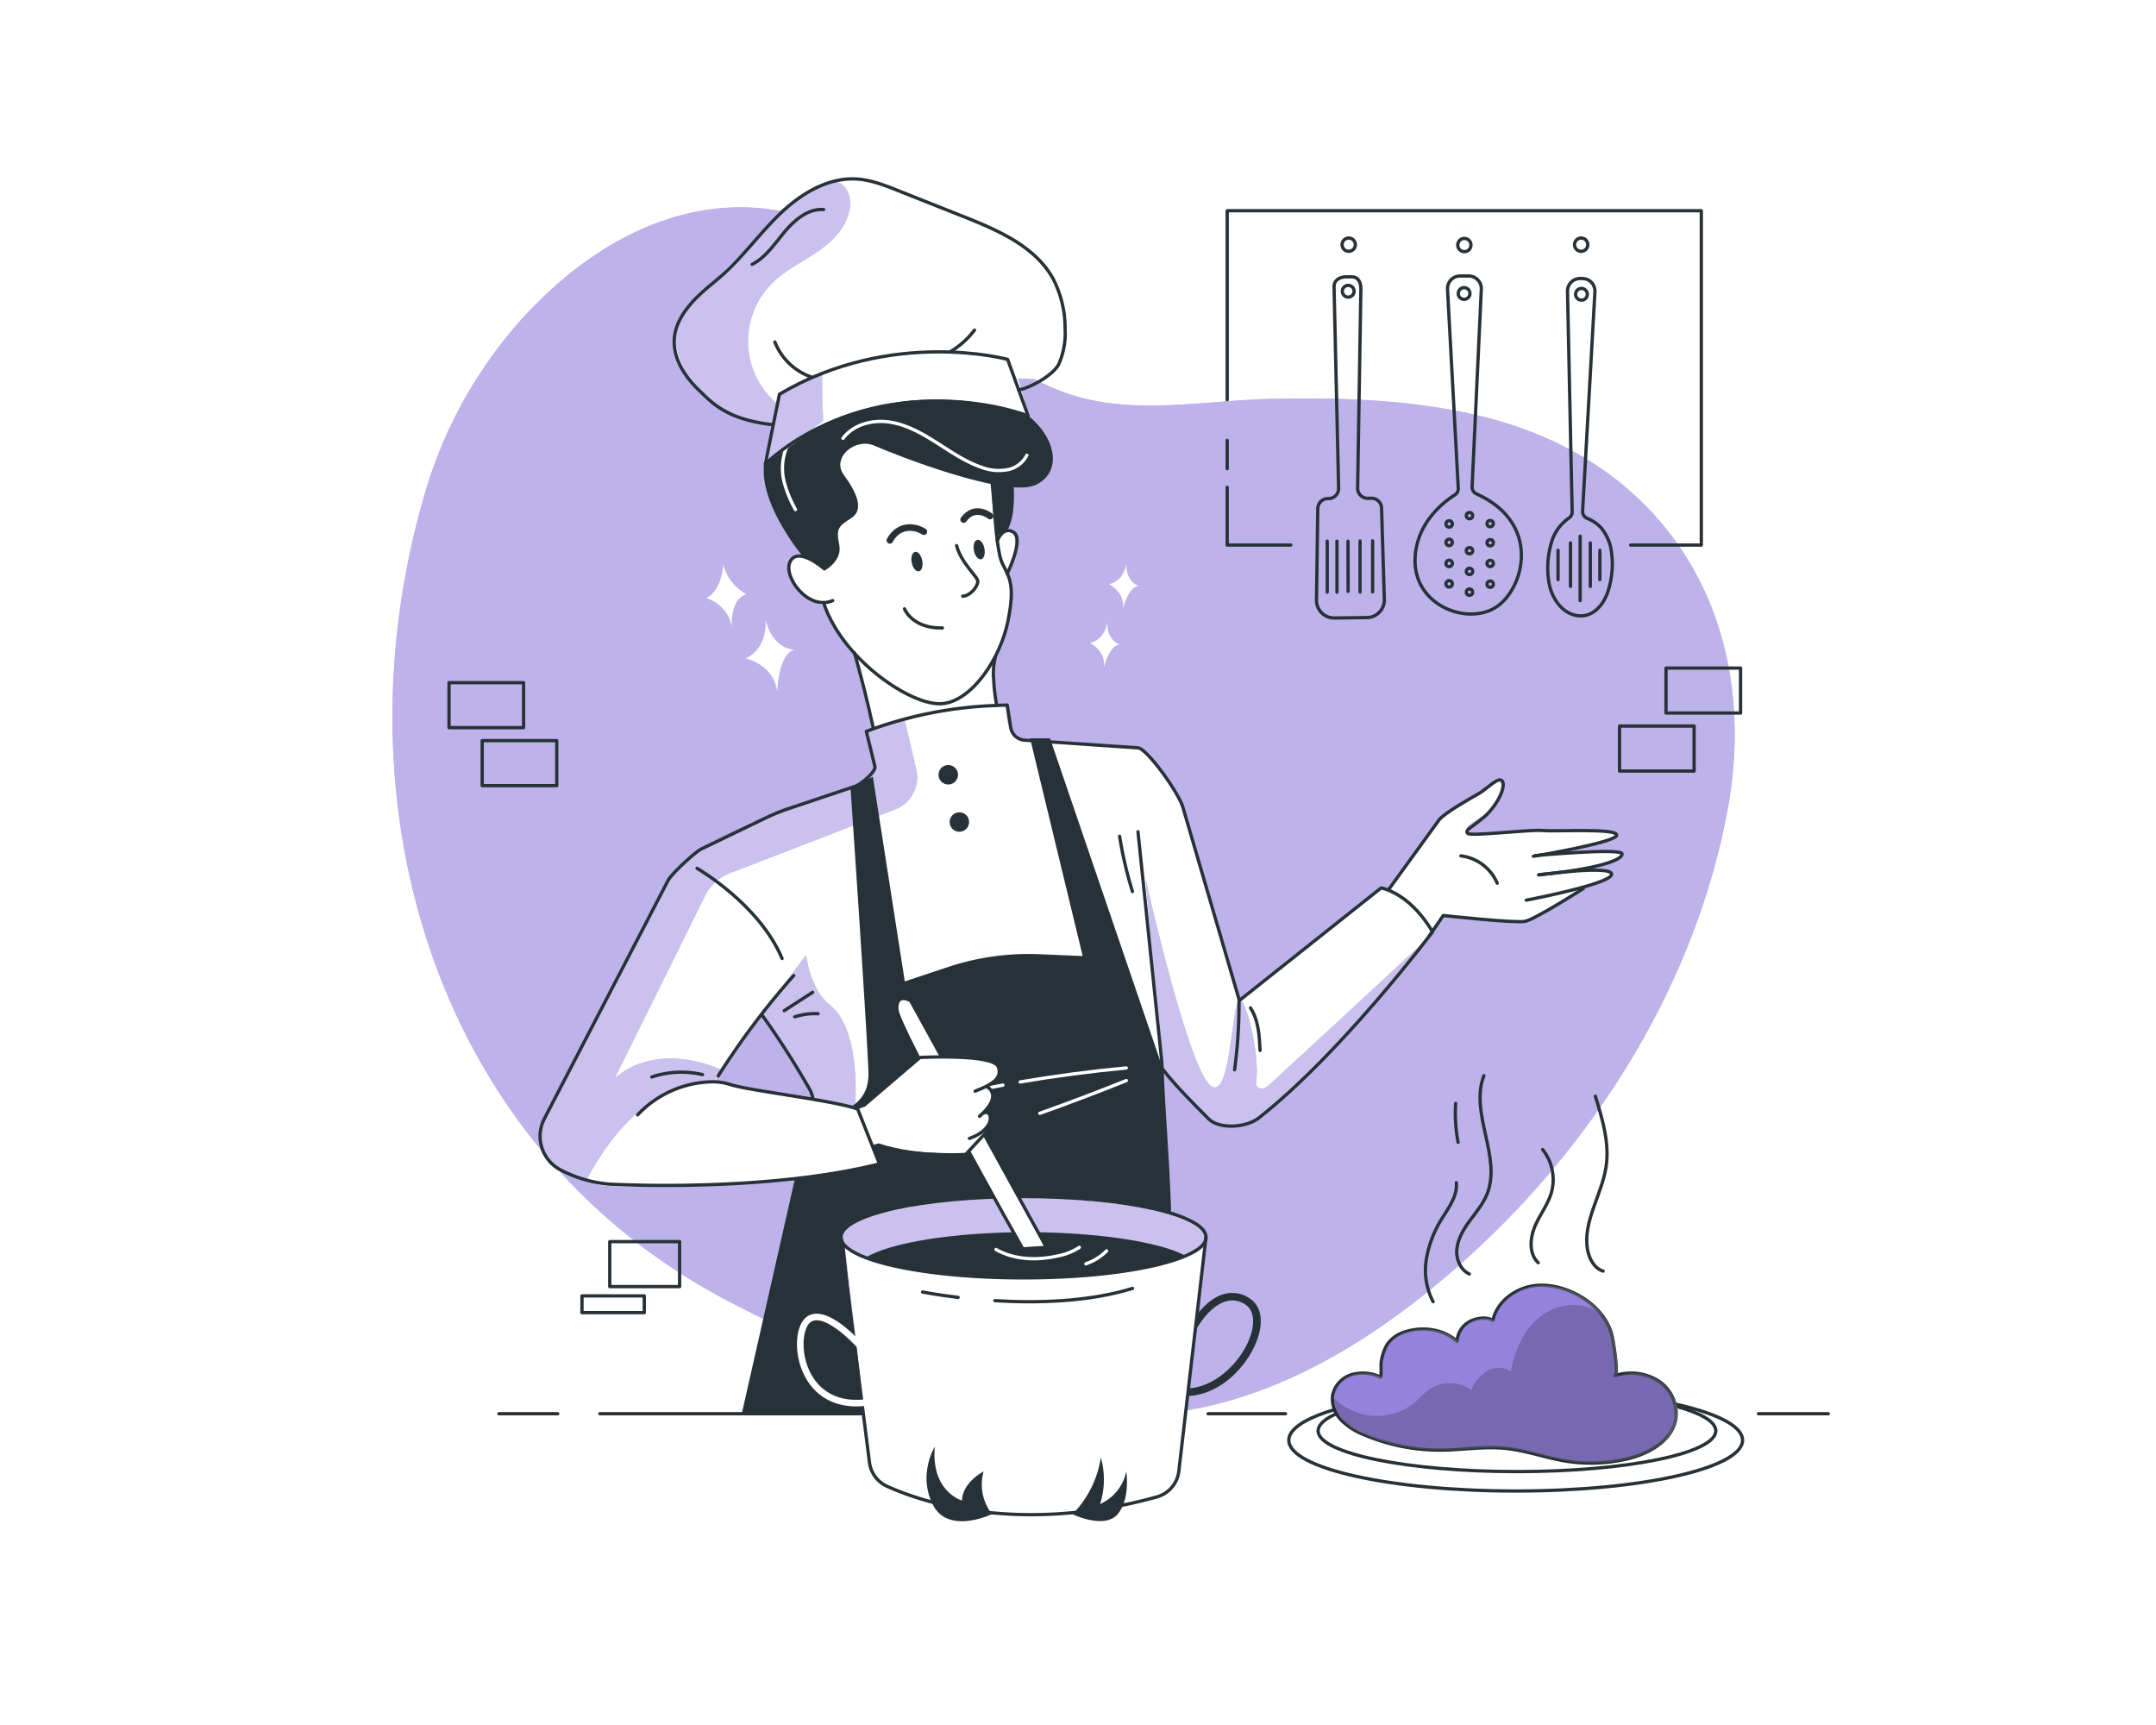 <?xml version="1.0" encoding="UTF-8"?>
<svg class="animated" version="1.1" viewBox="0 0 500 500" xmlns="http://www.w3.org/2000/svg" height="400px">
<style>svg#freepik_stories-chef:not(.animated) .animable {opacity: 0;}svg#freepik_stories-chef.animated #freepik--background-simple--inject-41 {animation: 1s 1 forwards cubic-bezier(.36,-0.01,.5,1.38) lightSpeedRight;animation-delay: 0s;}svg#freepik_stories-chef.animated #freepik--Table--inject-41 {animation: 1s 1 forwards cubic-bezier(.36,-0.01,.5,1.38) slideUp;animation-delay: 0s;}svg#freepik_stories-chef.animated #freepik--Stars--inject-41 {animation: 1s 1 forwards cubic-bezier(.36,-0.01,.5,1.38) lightSpeedLeft;animation-delay: 0s;}svg#freepik_stories-chef.animated #freepik--Dish--inject-41 {animation: 1s 1 forwards cubic-bezier(.36,-0.01,.5,1.38) slideRight;animation-delay: 0s;}svg#freepik_stories-chef.animated #freepik--Character--inject-41 {animation: 1s 1 forwards cubic-bezier(.36,-0.01,.5,1.38) zoomOut;animation-delay: 0s;}svg#freepik_stories-chef.animated #freepik--Kitchen--inject-41 {animation: 1s 1 forwards cubic-bezier(.36,-0.01,.5,1.38) slideDown;animation-delay: 0s;}            @keyframes lightSpeedRight {              from {                transform: translate3d(50%, 0, 0) skewX(-20deg);                opacity: 0;              }              60% {                transform: skewX(10deg);                opacity: 1;              }              80% {                transform: skewX(-2deg);              }              to {                opacity: 1;                transform: translate3d(0, 0, 0);              }            }                    @keyframes slideUp {                0% {                    opacity: 0;                    transform: translateY(30px);                }                100% {                    opacity: 1;                    transform: inherit;                }            }                    @keyframes lightSpeedLeft {              from {                transform: translate3d(-50%, 0, 0) skewX(20deg);                opacity: 0;              }              60% {                transform: skewX(-10deg);                opacity: 1;              }              80% {                transform: skewX(2deg);              }              to {                opacity: 1;                transform: translate3d(0, 0, 0);              }            }                    @keyframes slideRight {                0% {                    opacity: 0;                    transform: translateX(30px);                }                100% {                    opacity: 1;                    transform: translateX(0);                }            }                    @keyframes zoomOut {                0% {                    opacity: 0;                    transform: scale(1.5);                }                100% {                    opacity: 1;                    transform: scale(1);                }            }                    @keyframes slideDown {                0% {                    opacity: 0;                    transform: translateY(-30px);                }                100% {                    opacity: 1;                    transform: translateY(0);                }            }</style>
<g class="animable" style="transform-origin:245.816px 235.226px">
<path class="animable" d="M369.94,121.43c-1.43-.38-2.88-.75-4.32-1.08-19.3-4.52-39.2-5.11-58.93-4.74-18.06.33-37.23,4.3-55-.15-12.19-3-23-10.2-32.53-18.39C208,87.46,198,76.14,185.1,69c-32.17-17.9-64.41-6.78-88.41,15.47l-.1.1c-1.53,1.41-3,2.88-4.47,4.37A1.14,1.14,0,0,0,92,89a130.13,130.13,0,0,0-30.17,50.24,231.27,231.27,0,0,0-6.62,26.54.23.23,0,0,0,0,.12c-.35,1.82-.68,3.64-1,5.47a.5.5,0,0,1,0,.12C41,253.1,72.31,337.45,149.13,377.41c36.81,19.15,80.28,35.68,122.73,32.56,27.12-2,52.06-14.7,73.47-30.85,46.23-34.88,82.38-87.08,93-144.54C448,181.71,422.75,135.68,369.94,121.43Z" fill="#7c65d5" style="transform-origin:245.816px 235.226px"/>
<path class="animable" d="M369.94,121.43c-1.43-.38-2.88-.75-4.32-1.08-19.3-4.52-39.2-5.11-58.93-4.74-18.06.33-37.23,4.3-55-.15-12.19-3-23-10.2-32.53-18.39C208,87.46,198,76.14,185.1,69c-32.17-17.9-64.41-6.78-88.41,15.47l-.1.1c-1.53,1.41-3,2.88-4.47,4.37A1.14,1.14,0,0,0,92,89a130.13,130.13,0,0,0-30.17,50.24,231.27,231.27,0,0,0-6.62,26.54.23.23,0,0,0,0,.12c-.35,1.82-.68,3.64-1,5.47a.5.5,0,0,1,0,.12C41,253.1,72.31,337.45,149.13,377.41c36.81,19.15,80.28,35.68,122.73,32.56,27.12-2,52.06-14.7,73.47-30.85,46.23-34.88,82.38-87.08,93-144.54C448,181.71,422.75,135.68,369.94,121.43Z" fill="#fff" opacity=".5" style="transform-origin:245.816px 235.226px"/>
</g>
<g class="animable" style="transform-origin:274.81px 409.78px">
<g class="animable" fill="none" stroke="#263238" stroke-linecap="round" stroke-linejoin="round" stroke-width=".953px" style="transform-origin:274.81px 409.78px">
<line class="animable" x1="447.27" x2="467.5" y1="409.78" y2="409.78" style="transform-origin:457.385px 409.78px"/>
<line class="animable" x1="287.71" x2="310.16" y1="409.78" y2="409.78" style="transform-origin:298.935px 409.78px"/>
<line class="animable" x1="111.38" x2="186.75" y1="409.78" y2="409.78" style="transform-origin:149.065px 409.78px"/>
<line class="animable" x1="82.12" x2="99.18" y1="409.78" y2="409.78" style="transform-origin:90.65px 409.78px"/>
</g>
</g>
<g class="animable" style="transform-origin:204.95px 181.98px">
<g class="animable" fill="#fff" style="transform-origin:204.95px 181.98px">
<path class="animable" d="m159.36 179.26s1.25 8.14-5.65 11.59c0 0 8.33 1.78 9.1 9.83 0 0 0.16-11 4.94-12.33 0 0-6.47-0.1-8.39-9.09z" style="transform-origin:160.73px 189.97px"/>
<path class="animable" d="m258.47 180.28s-0.39 5-5 6.07c0 0 4.68 2.22 4 7.09 0 0 1.63-6.49 4.65-6.61 0.05 0-3.77-0.97-3.65-6.55z" style="transform-origin:257.795px 186.86px"/>
<path class="animable" d="m264 163.28s-0.4 5-5 6.07c0 0 4.67 2.22 4 7.09 0 0 1.63-6.49 4.65-6.61 0.01 0-3.81-0.97-3.65-6.55z" style="transform-origin:263.325px 169.86px"/>
<path class="animable" d="m147.18 163.64s-0.35 7.44-4.93 9.73a10.58 10.58 0 0 1 7.46 8.94s-1-8.33 4.16-10.09a13.33 13.33 0 0 1-6.69-8.58z" style="transform-origin:148.06px 172.975px"/>
</g>
</g>
<g class="animable" style="transform-origin:376.88px 371.99px">
<g class="animable" style="transform-origin:376.88px 371.99px">
<ellipse class="animable" cx="376.88" cy="417.45" rx="65.77" ry="14.73" fill="#fff" stroke="#263238" stroke-linecap="round" stroke-linejoin="round" stroke-width=".953px" style="transform-origin:376.88px 417.45px"/>
<ellipse class="animable" cx="377.25" cy="414.73" rx="57.64" ry="11.82" fill="none" stroke="#263238" stroke-linecap="round" stroke-linejoin="round" stroke-width=".953px" style="transform-origin:377.25px 414.73px"/>
<path class="animable" d="M338.13,399a11.94,11.94,0,0,0-8.34-.76,8,8,0,0,0-5.56,5.94,8.76,8.76,0,0,0,2.58,7.36,19.8,19.8,0,0,0,6.82,4.26,55.56,55.56,0,0,0,21.78,4.33c6.27,0,12.54-1.12,18.78-.5,6,.58,11.68,2.72,17.6,3.68a45.64,45.64,0,0,0,18.18-.73c6.14-1.51,12.68-5.23,13.75-11.46A11.46,11.46,0,0,0,418.55,400a14.91,14.91,0,0,0-12.47-1.44c1.09-.34-.51-10-.79-11.3-2-9-12.63-15.37-21.47-14.89-5.94.32-11.87,4.35-13.12,10.16-2-1.13-4.87-.7-6.9.42a7,7,0,0,0-3.51,5.66c-3.91-3.56-10-4.39-15-2.77a9.57,9.57,0,0,0-5.29,3.73,13.82,13.82,0,0,0-1.58,4.39C338.05,395.6,338.51,397.38,338.13,399Z" fill="#7c65d5" style="transform-origin:373.989px 398.121px"/>
<path class="animable" d="M337.72,399.18a11.87,11.87,0,0,0-8.34-.75,8,8,0,0,0-5.56,5.94,8.75,8.75,0,0,0,2.59,7.35,19.69,19.69,0,0,0,6.81,4.27A55.77,55.77,0,0,0,355,420.32c6.27,0,12.55-1.13,18.79-.51,6,.59,11.67,2.72,17.59,3.69a45.69,45.69,0,0,0,18.19-.73c6.14-1.52,12.68-5.23,13.74-11.47a11.44,11.44,0,0,0-5.16-11.11,15,15,0,0,0-12.48-1.45c1.09-.34-.5-10-.79-11.3-2-9-12.63-15.36-21.47-14.89-5.94.32-11.87,4.35-13.12,10.16-2-1.12-4.87-.7-6.89.43a7,7,0,0,0-3.52,5.66c-3.91-3.57-9.95-4.39-15-2.78a9.67,9.67,0,0,0-5.29,3.73,14.13,14.13,0,0,0-1.58,4.4C337.64,395.78,338.1,397.55,337.72,399.18Z" fill="none" stroke="#263238" stroke-linecap="round" stroke-linejoin="round" stroke-width=".953px" style="transform-origin:373.58px 398.306px"/>
<path class="animable" d="m338.15 399.24a11.85 11.85 0 0 0-8.33-0.75 8 8 0 0 0-5.56 5.93 8.76 8.76 0 0 0 2.58 7.36 19.8 19.8 0 0 0 6.82 4.26 55.75 55.75 0 0 0 21.78 4.34c6.27 0 12.54-1.13 18.78-0.51 6 0.59 11.68 2.72 17.6 3.69a45.46 45.46 0 0 0 18.18-0.74c6.14-1.51 12.68-5.23 13.75-11.46a11.44 11.44 0 0 0-5.17-11.11 14.91 14.91 0 0 0-12.47-1.45c1.09-0.34-0.51-10-0.8-11.3-2-9-12.62-15.36-21.47-14.89-5.93 0.32-11.86 4.35-13.11 10.16-2-1.12-4.87-0.7-6.9 0.43a7 7 0 0 0-3.51 5.65c-3.91-3.56-9.95-4.38-15-2.77a9.69 9.69 0 0 0-5.28 3.73 13.79 13.79 0 0 0-1.58 4.4c-0.38 1.63 0.08 3.4-0.31 5.03z" fill="#fff" opacity=".19" style="transform-origin:374.019px 398.366px"/>
<path class="animable" d="m401.87 381.16c-4.67-4.23-12.4-3.6-17.45 0.16s-7.79 9.95-8.95 16.14a6.55 6.55 0 0 0-6.89-0.06 11.59 11.59 0 0 0-4.58 5.49 10.66 10.66 0 0 0-12.31-0.08 47.28 47.28 0 0 0-3.56 3.24 17.38 17.38 0 0 1-24.08-1s-3.57 5.07 10.14 10.82 22.62 5 30 4.08 16.68 0.74 23.17 3 25.4 2.41 32.07-4.82 5.93-21.32-13.35-20c0.04-0.06 0.26-12.93-4.21-16.97z" opacity=".2" style="transform-origin:373.433px 401.281px"/>
<path class="animable" d="M363.44,369.27c-2.71-1.24-4-4.59-3.58-7.55s2-5.58,3.8-8,3.73-4.72,4.87-7.48c4.43-10.8-5.11-23.57-.86-34.44" fill="none" stroke="#263238" stroke-linecap="round" stroke-linejoin="round" stroke-width=".953px" style="transform-origin:364.758px 340.535px"/>
<path class="animable" d="M402.24,368.44c-2.55-.78-4-3.48-4.51-6.1-1.51-8.22,4.15-16,5.37-24.23,1-6.85-1.07-13.75-3.13-20.37" fill="none" stroke="#263238" stroke-linecap="round" stroke-linejoin="round" stroke-width=".953px" style="transform-origin:400.418px 343.09px"/>
<path class="animable" d="m383.41 366c-2.71-2.55-2.41-7-1-10.42s3.85-6.44 4.85-10a14 14 0 0 0-2.57-12.38" fill="none" stroke="#263238" stroke-linecap="round" stroke-linejoin="round" stroke-width=".953px" style="transform-origin:384.549px 349.6px"/>
<path class="animable" d="M359.48,319.84a45.14,45.14,0,0,0,.7,11.25" fill="none" stroke="#263238" stroke-linecap="round" stroke-linejoin="round" stroke-width=".953px" style="transform-origin:359.785px 325.465px"/>
<path class="animable" d="M359.68,342.83c.35,3.73-2.12,7.05-4.09,10.24A31.87,31.87,0,0,0,351,364.9a19.67,19.67,0,0,0,1.94,12.4" fill="none" stroke="#263238" stroke-linecap="round" stroke-linejoin="round" stroke-width=".953px" style="transform-origin:355.216px 360.065px"/>
</g>
</g>
<g class="animable" style="transform-origin:250.897px 246.39px">
<g class="animable" style="transform-origin:250.897px 246.39px">
<path class="animable" d="m225.34 192.14 1 12.23v0.29a21.53 21.53 0 0 0-2.53-0.15c-6.64 0-17 2.18-24.35 4-5.16 1.28-8.88 2.38-8.88 2.38l-1.11-4.41-4.21-16.48c-3.41-2.93-8.61-14.44-8.61-14.44-4.23-0.65-9.49-4.49-10.63-9.86s5.47-4.84 5.47-4.84l4.28-2.63 5.36-14.63s-4.71-10.89 4.56-15.27 40.79 10.88 40.79 10.88l3.41 14.31c4.38 1.78-0.25 12.5-0.25 12.5s0.42 0.17 0.9 6.5-5.2 19.62-5.2 19.62z" fill="#fff" style="transform-origin:198.831px 169.215px"/>
<path class="animable" d="M214.81,158.15c1.4,5.32,6.33,9.11,6.15,10.48-.23,1.76-2.4,4.14-4.37,4.17" fill="none" stroke="#263238" stroke-linecap="round" stroke-linejoin="round" stroke-width=".953px" style="transform-origin:217.887px 165.475px"/>
<path class="animable" d="m224.52 149.59s-4.33-3.53-7.68 1" fill="none" stroke="#263238" stroke-linecap="round" stroke-linejoin="round" stroke-width="1.907px" style="transform-origin:220.68px 149.435px"/>
<path class="animable" d="m199.69 176.47s2.2 5.74 11 5.55" fill="none" stroke="#263238" stroke-linecap="round" stroke-linejoin="round" stroke-width=".953px" style="transform-origin:205.19px 179.247px"/>
<path class="animable" d="m205.32 154.1c-3.16-1.95-7.54-1.78-9.86 2.53" fill="none" stroke="#263238" stroke-linecap="round" stroke-linejoin="round" stroke-width="1.907px" style="transform-origin:200.39px 154.768px"/>
<path class="animable" d="m204.85 162.48c0.29 1.56-0.14 3-1 3.11s-1.76-1-2.06-2.53 0.15-2.95 1-3.1 1.76 0.97 2.06 2.52z" fill="#263238" style="transform-origin:203.319px 162.772px"/>
<path class="animable" d="m222.88 159c0.29 1.56-0.14 3-1 3.11s-1.76-1-2.06-2.53 0.15-2.95 1-3.11 1.76 0.95 2.06 2.53z" fill="#263238" style="transform-origin:221.349px 159.286px"/>
<path class="animable" d="m176.24 164.7s-7.32-6.36-9.64-2 5.21 14.48 12.28 11.39" fill="none" stroke="#263238" stroke-linecap="round" stroke-linejoin="round" stroke-width=".953px" style="transform-origin:172.526px 167.92px"/>
<path class="animable" d="M225.47,140.9s.56,18.33,2.59,22.41,3.77,6.11,1.63,16.75-10.3,23.07-19,23.9S182,191.53,176.34,175" fill="none" stroke="#263238" stroke-linecap="round" stroke-linejoin="round" stroke-width=".953px" style="transform-origin:203.505px 172.448px"/>
<path class="animable" d="m176.44 165.45s5.31-2.75 4.35-7.51-0.29-5.35 3.52-7.8 1.45-7.51-2.2-12.49 3.29-10.94 8.94-8.44 37.85 15.17 46.5 11.41 6.17-15.78-5.48-22.5c0 0-6.29-7.51-4.6-14.42s-38.65-27.78-57.56 14.72c0 0-9 3.51-10.85 15.59-1.84 11.89 11.17 27.27 11.17 27.27s4.6 2.37 6.21 4.17z" fill="#263238" style="transform-origin:200.798px 128.956px"/>
<path class="animable" d="M181.88,127.05c3-4,8.46-5.43,13.37-4.73s9.37,3.21,13.56,5.86,8.31,5.55,13,7.19a14,14,0,0,0,8.3.67,8,8,0,0,0,5.06-4.07" fill="none" stroke="#fff" stroke-linecap="round" stroke-linejoin="round" stroke-width=".953px" style="transform-origin:208.525px 129.266px"/>
<path class="animable" d="M173.49,123.82c-3.6.24-6.74,2.94-8.14,6.27a16.11,16.11,0,0,0-.25,10.6,34.3,34.3,0,0,0,3,7" fill="none" stroke="#fff" stroke-linecap="round" stroke-linejoin="round" stroke-width=".953px" style="transform-origin:168.907px 135.755px"/>
<path class="animable" d="M226.05,190.5a18.46,18.46,0,0,0-.5,6.29,55.52,55.52,0,0,0,.83,7.39" fill="none" stroke="#263238" stroke-linecap="round" stroke-linejoin="round" stroke-width=".953px" style="transform-origin:225.926px 197.34px"/>
<path class="animable" d="m185.22 189.28c1.73 6.12 3.65 13.49 5.42 21.69" fill="none" stroke="#263238" stroke-linecap="round" stroke-linejoin="round" stroke-width=".953px" style="transform-origin:187.93px 200.125px"/>
<path class="animable" d="m226.59 156.76s1.64-4.46 4.74-2.48-1.84 12-1.84 12" fill="none" stroke="#263238" stroke-linecap="round" stroke-linejoin="round" stroke-width=".953px" style="transform-origin:229.471px 160.027px"/>
<path class="animable" d="M231.12,137.82s1.55,12.61-2.21,16.59l-2.88.89-1.52-16.75Z" fill="#263238" style="transform-origin:227.973px 146.56px"/>
<path class="animable" d="M157.18,122s-10.14-.71-19.94-12.37-1.88-19.85,3-24.23,16.92-16.39,21.95-22,15.11-12.71,26.5-10.85S211.17,61.31,222,64.49s21.62,15,23.21,22.71-1.83,19.8-5.8,22.71l-6.83-.21,3,10.35S195,104,158.75,134.13l3.07-10.78Z" fill="#fff" style="transform-origin:189.09px 93.189px"/>
<path class="animable" d="M175.83,108.23c0,4.61.07,9.22.36,13.81l-16.85,12.52,4.12-20.3Z" fill="#7c65d5" style="transform-origin:167.765px 121.395px"/>
<path class="animable" d="M175.83,108.23c0,4.61.21,9.73.49,14.32l-17,12,4.12-20.3Z" fill="#fff" opacity=".6" style="transform-origin:167.82px 121.39px"/>
<path class="animable" d="M177.83,52.87a4.25,4.25,0,0,1,4.57,1.4A7.25,7.25,0,0,1,183.9,59c-.05,5.55-4.18,10.25-8.71,13.47s-9.71,5.56-13.69,9.44a23.74,23.74,0,0,0,0,34c.45.43.91.84,1.35,1.29l-1.39,5.68s-18-2.35-24.18-13.25-4.23-16,1.16-22.4,12.39-9.88,19.25-19.65S177.83,52.87,177.83,52.87Z" fill="#7c65d5" style="transform-origin:158.675px 87.78px"/>
<path class="animable" d="M177.83,52.87a4.25,4.25,0,0,1,4.57,1.4A7.25,7.25,0,0,1,183.9,59c-.05,5.55-4.18,10.25-8.71,13.47s-9.71,5.56-13.69,9.44a23.74,23.74,0,0,0,0,34c.45.43.91.84,1.35,1.29l-1.39,5.68s-18-2.35-24.18-13.25-4.23-16,1.16-22.4,12.39-9.88,19.25-19.65S177.83,52.87,177.83,52.87Z" fill="#fff" opacity=".6" style="transform-origin:158.675px 87.78px"/>
<path class="animable" d="M159.34,134.56s27.9-28.92,76.2-14l-5.94-16.39S196,95,163.46,114.26Z" fill="none" stroke="#263238" stroke-linecap="round" stroke-linejoin="round" stroke-width=".953px" style="transform-origin:197.44px 118.274px"/>
<path class="animable" d="M232.81,113c3.43-.55,10.12-4.36,11.64-7.49a22.38,22.38,0,0,0,1.81-10.19A31.3,31.3,0,0,0,242.89,81c-5.17-9.57-16.08-14.26-26.19-18.27l-18.92-7.51c-3.83-1.52-7.74-3.06-11.85-3.33-8.15-.53-15.85,4-21.81,9.61s-10.75,12.35-16.8,17.85c-2.95,2.68-6.19,5-8.92,8s-5,6.46-5.39,10.43c-.58,5.71,2.78,11.14,6.91,15.13s8.16,8.6,21.42,10.17" fill="none" stroke="#263238" stroke-linecap="round" stroke-linejoin="round" stroke-width=".953px" style="transform-origin:189.621px 87.464px"/>
<path class="animable" d="m212.9 102a24.74 24.74 0 0 0 7.1-6.32" fill="none" stroke="#263238" stroke-linecap="round" stroke-linejoin="round" stroke-width=".953px" style="transform-origin:216.45px 98.84px"/>
<path class="animable" d="m172.74 109.3a17.64 17.64 0 0 1-10.62-10.17" fill="none" stroke="#263238" stroke-linecap="round" stroke-linejoin="round" stroke-width=".953px" style="transform-origin:167.43px 104.215px"/>
<path class="animable" d="M176.25,60.73c-4.48-.32-8.4,3-11.27,6.42s-5.43,7.44-9.44,9.47" fill="none" stroke="#263238" stroke-linecap="round" stroke-linejoin="round" stroke-width=".953px" style="transform-origin:165.895px 68.664px"/>
<path class="animable" d="m337.84 257.6-41.28 32.22s-15.85-51.64-16.78-58.07c-2.54-6.19-11.75-14.84-11.75-14.84s-33.85-1.67-36.29-3.07-2.71-9.49-2.71-9.49h-2.73s-1.66 0.08-2.51 0.14a141.07 141.07 0 0 0-24 4.39c-6.43 1.68-10.93 3.18-10.93 3.18l2.5 10.86-1.81 2.72c-5.93 4.43-38.42 15.2-46.83 19a138.13 138.13 0 0 0-10.58 9.28s-29.14 57.18-33.66 64.16a28.11 28.11 0 0 0-4.31 14.59c3.35 7.15 8.27 7.62 13.34 9.37a23.78 23.78 0 0 1 2.5 1c5.93 2.78 58.22-1.36 58.22-1.36s-3.76 18.62 13.38 11.54c27.43-11.34 93-3.49 93-3.49l-1.57-42 14.86 17s6.95 4.09 15.31-1.13c12.71-8.21 49.56-53.56 49.56-53.56-3.56-8.41-14.93-12.44-14.93-12.44zm-165.6 65.48-3-3c-5.18-3.14-24.5-6.78-24.5-6.78l13.6-19.65s14.35 22.2 15 24.08-1.1 5.35-1.1 5.35z" fill="#fff" style="transform-origin:223.47px 279.588px"/>
<path class="animable" d="m200.85 367.89 3.08 66.37s-10.08-2.52-12.88-6.72-9.05-67.11-9.05-67.11 6 5.5 18.85 7.46z" fill="#7c65d5" style="transform-origin:192.965px 397.345px"/>
<path class="animable" d="m200.85 367.89 3.08 66.37s-10.08-2.52-12.88-6.72-9.05-67.11-9.05-67.11 6 5.5 18.85 7.46z" fill="#fff" opacity=".56" style="transform-origin:192.965px 397.345px"/>
<path class="animable" d="M173.76,318.83,158,294.29l13.19-17.45s1,9.87,6.85,14.45c9.37,7.31,7.31,29.78,7.31,29.78Z" fill="#7c65d5" style="transform-origin:171.771px 298.955px"/>
<path class="animable" d="M173.76,318.83,158,294.29l13.19-17.45s1,9.87,6.85,14.45c9.37,7.31,7.31,29.78,7.31,29.78Z" fill="#fff" opacity=".6" style="transform-origin:171.771px 298.955px"/>
<path class="animable" d="M269.6,254.9s11.44,50.89,18.07,59,6.77-23.51,9.11-23.95,6.25,18.53,4.74,24.26c0,0,.9,3,4.22,0S350.31,273,350.31,273s-42.39,53.63-54.51,53.3c-10.25,1.42-21.32-16.9-21.32-16.9Z" fill="#7c65d5" style="transform-origin:309.955px 290.639px"/>
<path class="animable" d="M269.6,254.9s11.44,50.89,18.07,59,6.77-23.51,9.11-23.95,6.25,18.53,4.74,24.26c0,0,.9,3,4.22,0S350.31,273,350.31,273s-42.39,53.63-54.51,53.3c-10.25,1.42-21.32-16.9-21.32-16.9Z" fill="#fff" opacity=".6" style="transform-origin:309.955px 290.639px"/>
<path class="animable" d="m146.79 310.15-2.54 3.4s-20.33-2.55-36.74 28.45c-5.07-1.75-10-2.22-13.34-9.37a28.11 28.11 0 0 1 4.31-14.59c4.52-7 34-64.81 34-64.81a51.23 51.23 0 0 1 10.24-8.62c21-11.1 40.9-14.56 46.83-19l1.81-2.72-2.5-10.86s4.5-1.5 10.93-3.18l3.32 14.17a10 10 0 0 1-6.11 11.59l-48 18.51a13.18 13.18 0 0 0-7.1 6.48l-26.28 53.08c0.53-0.47 10.98-11.1 31.17-2.53z" fill="#7c65d5" style="transform-origin:148.771px 275.425px"/>
<path class="animable" d="m146.79 310.15-2.54 3.4s-20.33-2.55-36.74 28.45c-5.07-1.75-10-2.22-13.34-9.37a28.11 28.11 0 0 1 4.31-14.59c4.52-7 34-64.81 34-64.81s6.3-5.71 10.24-8.62c19.91-10.26 40.9-14.56 46.83-19l1.81-2.72-2.5-10.86s4.5-1.5 10.93-3.18l3.32 14.17a10 10 0 0 1-6.11 11.59l-48 18.51a13.18 13.18 0 0 0-7.1 6.48l-26.28 53.08c0.53-0.47 10.98-11.1 31.17-2.53z" fill="#fff" opacity=".6" style="transform-origin:148.771px 275.425px"/>
<path class="animable" d="M342,255.05l12.66-17.89s8.94-6,12.18-7.56,3.71-4.63,5.25-3.55.15,7.41-3.09,9.41-6.94,4-6.48,5.4,19.29-.31,19.29-.31,24-.32,24.35,1.54-14.94,4.63-14.94,4.63,16.43-.18,16.47.76-9.37,4.18-9.37,4.18,6.65.35,6.33,1.79-7.1,3.3-7.1,3.3-13.89,8.49-17,9.88-24.22-1.24-24.22-1.24l-3.61,4.67s-6.11-8.68-12.59-12.38Z" fill="#fff" style="transform-origin:373.91px 247.942px"/>
<path class="animable" d="m295.4 310.08a146.14 146.14 0 0 0 1.28-19.95" fill="none" stroke="#263238" stroke-linecap="round" stroke-linejoin="round" stroke-width=".953px" style="transform-origin:296.041px 300.105px"/>
<path class="animable" d="M226.36,204.45c1,0,2.07-.06,3.13-.07l1,6.45a4.4,4.4,0,0,0,4.33,3.73l32.55,2.21c2.39,0,11.46,12.41,13,17.09L296.78,290l41.07-32.61s8,1.09,14.93,12.7c0,0-26.44,35.19-50.44,54-3.51,2.74-11.37,3.35-14.5.19-5.28-5.32-10.06-10.08-13.75-15" fill="none" stroke="#263238" stroke-linecap="round" stroke-linejoin="round" stroke-width=".953px" style="transform-origin:289.57px 265.394px"/>
<path class="animable" d="m164.84 292.94 8.23-5.31" fill="none" stroke="#263238" stroke-linecap="round" stroke-linejoin="round" stroke-width=".953px" style="transform-origin:168.955px 290.285px"/>
<path class="animable" d="M167.89,294.73a19.06,19.06,0,0,1,6.75-.9" fill="none" stroke="#263238" stroke-linecap="round" stroke-linejoin="round" stroke-width=".953px" style="transform-origin:171.265px 294.269px"/>
<path class="animable" d="M158.36,294.14a246.42,246.42,0,0,1,13.88,21.66,7.74,7.74,0,0,1,.8,5.5l-20,88.38" fill="none" stroke="#263238" stroke-linecap="round" stroke-linejoin="round" stroke-width=".953px" style="transform-origin:163.136px 351.91px"/>
<path class="animable" d="M267.39,241.09l6.89,66.56c.46,14.94,1.57,24.4,2.23,43.12" fill="none" stroke="#263238" stroke-linecap="round" stroke-linejoin="round" stroke-width=".953px" style="transform-origin:271.95px 295.93px"/>
<path class="animable" d="M190.53,225.13l9.26,59.34,12.4-4.14a74.1,74.1,0,0,1,26.51-3.75l12.66.53L236.1,214h5.79l32.59,95.4,2,42.31s-60.65-13.31-94.63,4.64l2.66,26s1.62,7.12,3.33,27.85l-27-.49-7.8,0,19.7-86.47s17,1.25,16.51-12.43-5.19-82.42-5.19-82.42Z" fill="#263238" style="transform-origin:214.76px 312.1px"/>
<path class="animable" d="m215.21 224.57a2.82 2.82 0 1 1-2.82-2.82 2.82 2.82 0 0 1 2.82 2.82z" fill="#263238" style="transform-origin:212.39px 224.57px"/>
<circle class="animable" cx="215.61" cy="238.27" r="2.82" fill="#263238" style="transform-origin:215.61px 238.27px"/>
<path class="animable" d="m233.24 313.61q15.29-2.61 30.76-4.06" fill="none" stroke="#fff" stroke-linecap="round" stroke-linejoin="round" stroke-width=".953px" style="transform-origin:248.62px 311.58px"/>
<path class="animable" d="m215.62 317q6.28-1.33 12.61-2.47" fill="none" stroke="#fff" stroke-linecap="round" stroke-linejoin="round" stroke-width=".953px" style="transform-origin:221.925px 315.765px"/>
<path class="animable" d="m264 313.21q-12.44 5-25.07 9.49" fill="none" stroke="#fff" stroke-linecap="round" stroke-linejoin="round" stroke-width=".953px" style="transform-origin:251.465px 317.955px"/>
<path class="animable" d="m262.06 242.41a115.48 115.48 0 0 0 3.73 16" fill="none" stroke="#263238" stroke-linecap="round" stroke-linejoin="round" stroke-width=".953px" style="transform-origin:263.925px 250.41px"/>
<path class="animable" d="M382,248.2s24-4,24.17-6.11-17.28-1-21.39-1.36-21.33,1.85-21.9.77.83-1.33,4.62-4.49,6.58-8.74,5.56-10.51-4.4,2.16-7,3.6c-2.09,1.17-10,5.65-11.43,7.61s-10.94,15.08-14.54,20.08" fill="none" stroke="#263238" stroke-linecap="round" stroke-linejoin="round" stroke-width=".953px" style="transform-origin:373.131px 241.92px"/>
<path class="animable" d="M382.55,248s25.28-2.32,25.18-.48c-.16,3.07-17.11,5.49-24.05,6" fill="none" stroke="#263238" stroke-linecap="round" stroke-linejoin="round" stroke-width=".953px" style="transform-origin:395.14px 250.165px"/>
<path class="animable" d="M383.52,253.61s21.49-3,21.17-.16-24.75,7.47-24.75,7.47" fill="none" stroke="#263238" stroke-linecap="round" stroke-linejoin="round" stroke-width=".953px" style="transform-origin:392.317px 256.574px"/>
<path class="animable" d="m351.89 271.2c2.41-3.46 4-5.84 4-5.84s20.7 2.27 23.67 1.7 16.94-9.52 16.94-9.52" fill="none" stroke="#263238" stroke-linecap="round" stroke-linejoin="round" stroke-width=".953px" style="transform-origin:374.195px 264.37px"/>
<path class="animable" d="m361 248.08a13.16 13.16 0 0 1 10.52 7.92" fill="none" stroke="#263238" stroke-linecap="round" stroke-linejoin="round" stroke-width=".953px" style="transform-origin:366.26px 252.04px"/>
<path class="animable" d="m300 292.15c2.33 3.57 2.59 8.06 2.78 12.32" fill="none" stroke="#263238" stroke-linecap="round" stroke-linejoin="round" stroke-width=".953px" style="transform-origin:301.39px 298.31px"/>
<path class="animable" d="m182 357.53 7.41 63.25s-0.35 6.66 5.24 10 30.09 8.78 43.77 7.93 31-1.71 37.32-6.56 4.84-17.95 4.84-17.95l4.56-39.6s4.15-15.12-0.85-19.66c-9.14-8.24-86.17-14.5-102.29 2.59z" fill="#fff" style="transform-origin:234.378px 392.743px"/>
<path class="animable" d="M182,360.43a28.73,28.73,0,0,0,10.21,5.7c6,1.8,79.84-.32,89-2.11s5.84-9.29.74-11.39-52.47-9-73.39-4.24C190,352.61,178.4,352.93,182,360.43Z" fill="#7c65d5" style="transform-origin:234.158px 356.782px"/>
<path class="animable" d="m182 360.43a28.73 28.73 0 0 0 10.21 5.7c6 1.8 79.84-0.32 89-2.11s5.84-9.29 0.74-11.39-46.88-8.17-72.08-4.72c-18.62 4.2-31.47 5.02-27.87 12.52z" fill="#fff" opacity=".6" style="transform-origin:234.182px 356.843px"/>
<path class="animable" d="m287.1 358.61c0 2-2.13 3.8-5.9 5.41-8.81 3.8-26.56 6.38-47 6.38-19.52 0-36.58-2.35-45.74-5.86-4.55-1.74-7.16-3.76-7.16-5.93 0-6.52 23.69-11.8 52.9-11.8s52.9 5.28 52.9 11.8z" fill="none" stroke="#263238" stroke-linecap="round" stroke-linejoin="round" stroke-width=".953px" style="transform-origin:234.2px 358.605px"/>
<path class="animable" d="M281.2,364c-8.81,3.8-26.56,6.38-47,6.38-19.52,0-36.58-2.35-45.74-5.86,6.85-4.28,25.22-7.36,46.81-7.36C256,357.18,273.75,360,281.2,364Z" fill="#263238" style="transform-origin:234.83px 363.77px"/>
<path class="animable" d="M181.28,358.61l8.27,65.27a8.78,8.78,0,0,0,5.08,6.92c10.41,4.7,38.37,14.13,78.27,3.08a8.78,8.78,0,0,0,6.33-7.47l2.53-21.75.25-2.22,2.05-17.56.45-3.88,2.59-22.39" fill="none" stroke="#263238" stroke-linecap="round" stroke-linejoin="round" stroke-width=".953px" style="transform-origin:234.19px 398.825px"/>
<path class="animable" d="m225.07 438.87a13.9 13.9 0 0 1-2.43-12.36s-6.09 3.05-6.27 8.42c0 0-9-2.5-7.89-15.58 0 0-5 8.06-0.53 16.84s17.12 2.68 17.12 2.68z" fill="#263238" style="transform-origin:215.581px 430.141px"/>
<path class="animable" d="m248.4 438.91a30 30 0 0 0 8.22-16.45 23.42 23.42 0 0 1-0.21 13.49 13.24 13.24 0 0 0 7.59-9.49s1.27 8-2.53 12.45-13.07 0-13.07 0z" fill="#263238" style="transform-origin:256.302px 431.674px"/>
<path class="animable" d="m302.37 387c-2.38 8.32-10.9 17.38-20.61 17.64l0.25-2.22c8.33-0.43 16.1-8.53 18.23-16 0.52-1.82 1.39-6.28-1.75-8.3a6.59 6.59 0 0 0-5.32-1c-4.74 1.16-8.27 7.17-8.3 7.23a1.07 1.07 0 0 1-0.81 0.54l0.45-3.88c1.64-2.14 4.52-5.15 8.13-6a8.88 8.88 0 0 1 7.05 1.29c3.09 1.94 4.06 5.87 2.68 10.7z" fill="#263238" style="transform-origin:292.372px 389.704px"/>
<path class="animable" d="m226.22 362.17c5.42 3.07 12.1 3.24 18.16 1.81a17 17 0 0 0 6-2.42" fill="none" stroke="#fff" stroke-linecap="round" stroke-linejoin="round" stroke-width=".953px" style="transform-origin:238.3px 363.203px"/>
<path class="animable" d="m258.29 362.57a15.25 15.25 0 0 1-6 3.74" fill="none" stroke="#fff" stroke-linecap="round" stroke-linejoin="round" stroke-width=".953px" style="transform-origin:255.29px 364.44px"/>
<path class="animable" d="m188.49 406.54c-19.81 2.35-21.78-20.54-16.49-24.15s15.81 8.77 15.81 8.77" fill="none" stroke="#fff" stroke-linecap="round" stroke-linejoin="round" stroke-width="1.907px" style="transform-origin:178.987px 394.22px"/>
<path class="animable" d="M240.83,361.55,201.5,290.07s-4.3-2.59-4,2.58S234,362,234,362Z" fill="#fff" stroke="#263238" stroke-linecap="round" stroke-linejoin="round" stroke-width=".953px" style="transform-origin:219.158px 325.711px"/>
<path class="animable" d="M225.89,377c11.9.73,27,.44,39.92-3.55" fill="none" stroke="#263238" stroke-linecap="round" stroke-linejoin="round" stroke-width=".953px" style="transform-origin:245.85px 375.383px"/>
<path class="animable" d="M204.94,374.49s4,.81,10.31,1.57" fill="none" stroke="#263238" stroke-linecap="round" stroke-linejoin="round" stroke-width=".953px" style="transform-origin:210.095px 375.275px"/>
<path class="animable" d="m167.58 282.77a226.33 226.33 0 0 0-21.89 29.1" fill="none" stroke="#263238" stroke-linecap="round" stroke-linejoin="round" stroke-width=".953px" style="transform-origin:156.635px 297.32px"/>
<path class="animable" d="M141.15,311.48a27.19,27.19,0,0,0-14.72.69" fill="none" stroke="#263238" stroke-linecap="round" stroke-linejoin="round" stroke-width=".953px" style="transform-origin:133.79px 311.474px"/>
<path class="animable" d="m139.55 251.68s18 10.31 24.67 26.15" fill="none" stroke="#263238" stroke-linecap="round" stroke-linejoin="round" stroke-width=".953px" style="transform-origin:151.885px 264.755px"/>
<path class="animable" d="M154.45,316.09c.34,12.92,8.39,26.13,8.39,26.13l29.59-4.52-2-5.73c1,.49,3.06.32,4.45.65,8.71,2,23,1.63,23,1.63a22.31,22.31,0,0,0,5.25-6.39c2.41-4.26.14-5.42.14-5.42,3.49-4.89.81-8.42.81-8.42,5.16-2.95,3-4.56,3-4.56-3.32-5.19-22.91-2.95-22.91-2.95L187,321l-11.66-2Z" fill="#fff" style="transform-origin:190.989px 324.125px"/>
<path class="animable" d="M185.41,321.19l2.59-.85,16.2-13.83s21.16-1.12,22.67,2.68-2.89,5.56-6.69,7.08" fill="none" stroke="#263238" stroke-linecap="round" stroke-linejoin="round" stroke-width=".953px" style="transform-origin:206.292px 313.773px"/>
<path class="animable" d="m223.46 314.92s5.23 2.28-2 8.65" fill="none" stroke="#263238" stroke-linecap="round" stroke-linejoin="round" stroke-width=".953px" style="transform-origin:223.374px 319.245px"/>
<path class="animable" d="m222.77 322.6c2.3-1.3 3.81 4.56-4.25 7.38" fill="none" stroke="#263238" stroke-linecap="round" stroke-linejoin="round" stroke-width=".953px" style="transform-origin:221.56px 326.197px"/>
<path class="animable" d="M223.36,328.24l-5.91,6.36s-13.32,1.16-25.29-2.7l-1.31.38" fill="none" stroke="#263238" stroke-linecap="round" stroke-linejoin="round" stroke-width=".953px" style="transform-origin:207.105px 331.502px"/>
<path class="animable" d="M122.34,323.15a30.48,30.48,0,0,1,21.95-9.59,16.88,16.88,0,0,1,5,.83c5.79,1.81,29.58,4.51,36.84,7.06l6.31,15.91c-24.91,6.3-58.12,6.81-78.08,5.88a37,37,0,0,1-14.32-4.12,11,11,0,0,1-4.7-14.93l35.83-69c1-1.87,8-8.47,9.93-9.25l18.26-8.81a61.51,61.51,0,0,1,6-2.5l20.19-6.77c1.53-.62,6-4.16,5.56-5.77L188.64,212a117.83,117.83,0,0,1,37.72-7.51" fill="none" stroke="#263238" stroke-linecap="round" stroke-linejoin="round" stroke-width=".953px" style="transform-origin:160.212px 274.045px"/>
</g>
</g>
<g class="animable" style="transform-origin:254.87px 220.78px">
<g class="animable" fill="none" stroke="#263238" stroke-linecap="round" stroke-linejoin="round" stroke-width=".953px" style="transform-origin:254.87px 287.06px">
<rect class="animable" x="67.67" y="197.87" width="21.61" height="13.04" style="transform-origin:78.475px 204.39px"/>
<rect class="animable" x="77.28" y="214.68" width="21.61" height="13.04" style="transform-origin:88.085px 221.2px"/>
<rect class="animable" x="420.46" y="193.64" width="21.61" height="13.04" style="transform-origin:431.265px 200.16px"/>
<rect class="animable" x="406.99" y="210.45" width="21.61" height="13.04" style="transform-origin:417.795px 216.97px"/>
<rect class="animable" x="106.21" y="375.62" width="18.06" height="4.86" style="transform-origin:115.24px 378.05px"/>
<rect class="animable" x="114.26" y="359.89" width="20.25" height="13.04" style="transform-origin:124.385px 366.41px"/>
</g>
<g class="animable" style="transform-origin:361.97px 120.105px">
<g class="animable" fill="none" stroke="#263238" stroke-linecap="round" stroke-linejoin="round" stroke-width=".953px" style="transform-origin:361.97px 120.105px">
<polyline class="animable" points="293.25 115.88 293.25 61.08 430.69 61.08 430.69 157.99 410.21 157.99" style="transform-origin:361.97px 109.535px"/>
<line class="animable" x1="293.25" x2="293.25" y1="135.87" y2="127.64" style="transform-origin:293.25px 131.755px"/>
<polyline class="animable" points="311.68 157.99 293.25 157.99 293.25 141.27" style="transform-origin:302.465px 149.63px"/>
<path class="animable" d="m330.4 70.88a1.92 1.92 0 1 1-1.92-1.88 1.92 1.92 0 0 1 1.92 1.88z" style="transform-origin:328.48px 70.92px"/>
<circle class="animable" cx="362" cy="71.03" r="1.92" style="transform-origin:362px 71.03px"/>
<path class="animable" d="m397.78 70.88a1.92 1.92 0 1 1-1.92-1.88 1.92 1.92 0 0 1 1.92 1.88z" style="transform-origin:395.86px 70.92px"/>
<path class="animable" d="M334.06,144.44a2.92,2.92,0,0,1-3-3L332,84.14c.1-2.08-.61-3.9-2.69-3.9h-1.42c-2.05,0-3.71.94-3.66,3l1.32,58.28a2.92,2.92,0,0,1-2.92,3h-.2a2.93,2.93,0,0,0-2.92,2.88l-.37,26.55a5.12,5.12,0,0,0,5.17,5.18l9.44-.12a5.11,5.11,0,0,0,5.05-5.25L338,147.25a2.92,2.92,0,0,0-3-2.83Z" style="transform-origin:328.971px 129.685px"/>
<path class="animable" d="m326.63 84.42a1.7 1.7 0 1 1 1.7 1.7 1.7 1.7 0 0 1-1.7-1.7z" style="transform-origin:328.33px 84.42px"/>
<line class="animable" x1="322.24" x2="322.24" y1="171.65" y2="156.86" style="transform-origin:322.24px 164.255px"/>
<line class="animable" x1="325.07" x2="325.07" y1="171.65" y2="156.86" style="transform-origin:325.07px 164.255px"/>
<line class="animable" x1="328.31" x2="328.27" y1="171.41" y2="156.87" style="transform-origin:328.29px 164.14px"/>
<line class="animable" x1="331.76" x2="331.76" y1="171.6" y2="156.81" style="transform-origin:331.76px 164.205px"/>
<line class="animable" x1="335.41" x2="335.41" y1="171.56" y2="156.77" style="transform-origin:335.41px 164.165px"/>
<path class="animable" d="m394.25 85.33a1.7 1.7 0 1 1 1.69 1.67 1.7 1.7 0 0 1-1.69-1.67z" style="transform-origin:395.95px 85.3px"/>
<path class="animable" d="M396.28,148.11l3.57-63.53a3.65,3.65,0,0,0-3.64-3.85h-.66a3.65,3.65,0,0,0-3.65,3.72l.8,37.78q.27,13,.56,26.07a2.2,2.2,0,0,1-1,1.9,12.84,12.84,0,0,0-5,7,25.84,25.84,0,0,0-.71,11.79c.73,4.22,3.66,8.83,8.24,9.46s7.74-3.36,8.91-7.27a25.4,25.4,0,0,0,.67-12.8,14.41,14.41,0,0,0-2.66-5.32,11,11,0,0,0-4.06-2.79A2.17,2.17,0,0,1,396.28,148.11Z" style="transform-origin:395.533px 129.623px"/>
<line class="animable" x1="389.16" x2="389.16" y1="168.01" y2="159.52" style="transform-origin:389.16px 163.765px"/>
<line class="animable" x1="401.28" x2="401.28" y1="168.01" y2="159.52" style="transform-origin:401.28px 163.765px"/>
<line class="animable" x1="392.77" x2="392.77" y1="169.97" y2="157.36" style="transform-origin:392.77px 163.665px"/>
<line class="animable" x1="398.51" x2="398.51" y1="169.97" y2="157.36" style="transform-origin:398.51px 163.665px"/>
<line class="animable" x1="395.57" x2="395.57" y1="174.08" y2="155.42" style="transform-origin:395.57px 164.75px"/>
<circle class="animable" cx="361.93" cy="85.07" r="1.7" style="transform-origin:361.93px 85.07px"/>
<path class="animable" d="m364.25 141 2.67-57.22a3.66 3.66 0 0 0-3.65-3.78h-2.51a3.65 3.65 0 0 0-3.64 3.85l3.11 57.61a2.17 2.17 0 0 1-1 2c-3 1.89-11.32 8.06-11.52 18.76-0.25 13.09 14.54 18.91 23 14.06 8.3-4.74 14.28-24.33-5.21-33.13a2.16 2.16 0 0 1-1.25-2.15z" style="transform-origin:363.118px 128.988px"/>
<circle class="animable" cx="363.49" cy="171.64" r=".92" style="transform-origin:363.49px 171.64px"/>
<path class="animable" d="M356.67,169.33a.93.93,0,1,1,1.85,0,.93.93,0,0,1-1.85,0Z" style="transform-origin:357.595px 169.234px"/>
<circle class="animable" cx="369.49" cy="169.33" r=".92" style="transform-origin:369.49px 169.33px"/>
<circle class="animable" cx="363.49" cy="165.63" r=".92" style="transform-origin:363.49px 165.63px"/>
<path class="animable" d="M356.67,163.32a.93.93,0,1,1,.93.92A.93.93,0,0,1,356.67,163.32Z" style="transform-origin:357.6px 163.31px"/>
<circle class="animable" cx="369.49" cy="163.32" r=".92" style="transform-origin:369.49px 163.32px"/>
<circle class="animable" cx="363.49" cy="159.63" r=".92" style="transform-origin:363.49px 159.63px"/>
<path class="animable" d="M356.67,157.32a.93.93,0,1,1,1.85,0,.93.93,0,0,1-1.85,0Z" style="transform-origin:357.595px 157.224px"/>
<circle class="animable" cx="369.49" cy="157.32" r=".92" style="transform-origin:369.49px 157.32px"/>
<circle class="animable" cx="363.49" cy="149.46" r=".92" style="transform-origin:363.49px 149.46px"/>
<path class="animable" d="M356.67,151.77a.93.93,0,1,0,1.85,0,.93.93,0,0,0-1.85,0Z" style="transform-origin:357.595px 151.866px"/>
<circle class="animable" cx="369.49" cy="151.77" r=".92" style="transform-origin:369.49px 151.77px"/>
</g>
</g>
</g>
</svg>
